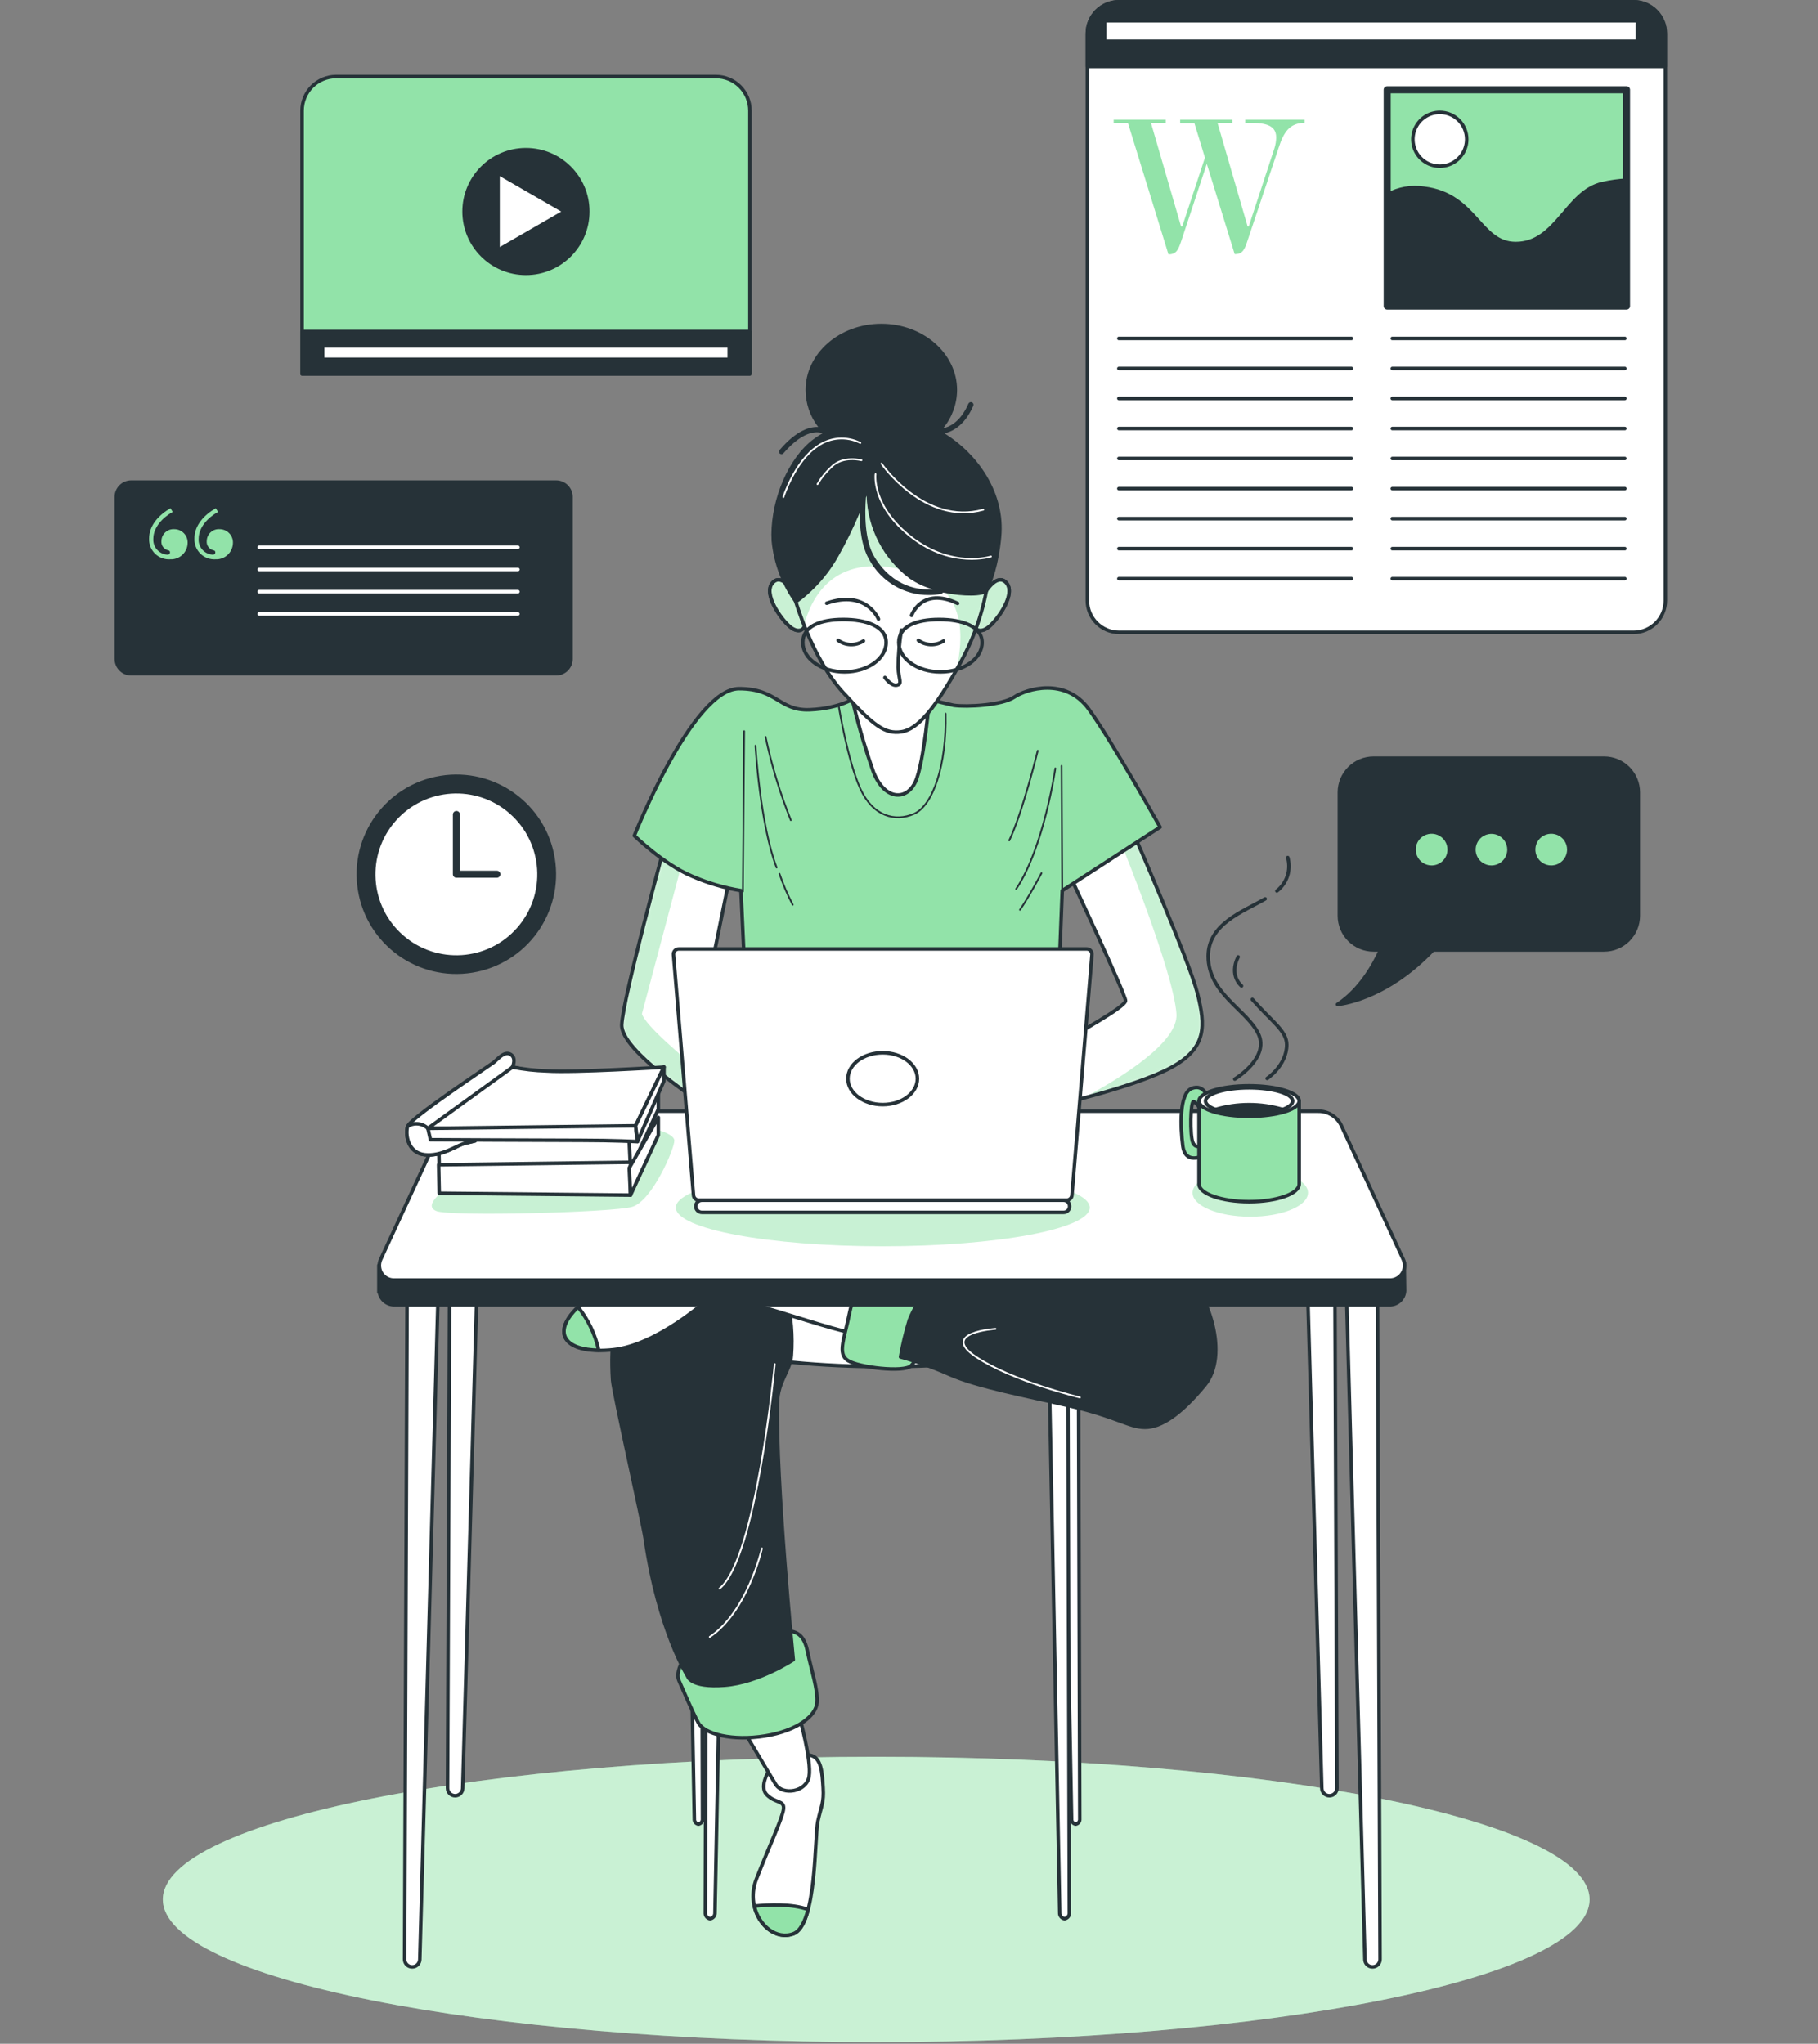 <svg width="515" height="579" viewBox="0 0 515 579" fill="none" xmlns="http://www.w3.org/2000/svg">
<rect x="0" y="0" width="515" height="579" fill="#808080" stroke="none"/>
<path d="M248.21 578.53C359.818 578.53 450.293 560.437 450.293 538.117C450.293 515.797 359.818 497.703 248.21 497.703C136.603 497.703 46.128 515.797 46.128 538.117C46.128 560.437 136.603 578.53 248.21 578.53Z" fill="#92E3A9"/>
<path opacity="0.5" d="M248.21 578.53C359.818 578.53 450.293 560.437 450.293 538.117C450.293 515.797 359.818 497.703 248.21 497.703C136.603 497.703 46.128 515.797 46.128 538.117C46.128 560.437 136.603 578.53 248.21 578.53Z" fill="white"/>
<path d="M462.743 0.5H317.036C312.059 0.5 308.024 4.535 308.024 9.512V170.135C308.024 175.113 312.059 179.148 317.036 179.148H462.743C467.72 179.148 471.755 175.113 471.755 170.135V9.512C471.755 4.535 467.72 0.5 462.743 0.5Z" fill="white" stroke="#263238" stroke-linecap="round" stroke-linejoin="round"/>
<path d="M317.036 0.5H462.728C465.106 0.5 467.387 1.445 469.069 3.127C470.751 4.808 471.696 7.089 471.696 9.468V18.824H308.024V9.512C308.018 8.327 308.247 7.153 308.698 6.057C309.148 4.96 309.812 3.965 310.65 3.127C311.488 2.288 312.484 1.625 313.58 1.174C314.676 0.723 315.851 0.494 317.036 0.5Z" fill="#263238" stroke="#263238" stroke-linecap="round" stroke-linejoin="round"/>
<path d="M316.946 95.885H382.828" stroke="#263238" stroke-linecap="round" stroke-linejoin="round"/>
<path d="M316.946 104.389H382.828" stroke="#263238" stroke-linecap="round" stroke-linejoin="round"/>
<path d="M316.946 112.893H382.828" stroke="#263238" stroke-linecap="round" stroke-linejoin="round"/>
<path d="M316.946 121.397H382.828" stroke="#263238" stroke-linecap="round" stroke-linejoin="round"/>
<path d="M316.946 129.901H382.828" stroke="#263238" stroke-linecap="round" stroke-linejoin="round"/>
<path d="M316.946 138.42H382.828" stroke="#263238" stroke-linecap="round" stroke-linejoin="round"/>
<path d="M316.946 146.925H382.828" stroke="#263238" stroke-linecap="round" stroke-linejoin="round"/>
<path d="M316.946 155.429H382.828" stroke="#263238" stroke-linecap="round" stroke-linejoin="round"/>
<path d="M316.946 163.933H382.828" stroke="#263238" stroke-linecap="round" stroke-linejoin="round"/>
<path d="M394.411 95.885H460.292" stroke="#263238" stroke-linecap="round" stroke-linejoin="round"/>
<path d="M394.411 104.389H460.292" stroke="#263238" stroke-linecap="round" stroke-linejoin="round"/>
<path d="M394.411 112.893H460.292" stroke="#263238" stroke-linecap="round" stroke-linejoin="round"/>
<path d="M394.411 121.397H460.292" stroke="#263238" stroke-linecap="round" stroke-linejoin="round"/>
<path d="M394.411 129.901H460.292" stroke="#263238" stroke-linecap="round" stroke-linejoin="round"/>
<path d="M394.411 138.42H460.292" stroke="#263238" stroke-linecap="round" stroke-linejoin="round"/>
<path d="M394.411 146.925H460.292" stroke="#263238" stroke-linecap="round" stroke-linejoin="round"/>
<path d="M394.411 155.429H460.292" stroke="#263238" stroke-linecap="round" stroke-linejoin="round"/>
<path d="M394.411 163.933H460.292" stroke="#263238" stroke-linecap="round" stroke-linejoin="round"/>
<path d="M361.007 42.035C361.332 41.025 361.503 39.972 361.515 38.911C361.515 35.04 357.584 34.816 353.728 34.816H352.757V33.904H369.586V34.816C365.207 34.816 363.607 37.611 362.247 41.751L353.28 68.519C352.607 70.507 352.039 71.987 349.932 71.987H349.752L341.861 46.414L334.523 68.579C333.835 70.567 333.267 72.046 331.16 72.046H330.995L319.517 34.816H315.482V33.904H330.248V34.816H326.048L334.568 64.14H334.911L341.338 44.666L338.349 34.891H334.313V33.904H349.095V34.816H344.895L353.414 64.14H353.743L361.007 42.035Z" fill="#92E3A9"/>
<path d="M460.755 25.43H392.961V86.708H460.755V25.43Z" fill="#92E3A9" stroke="#263238" stroke-width="2" stroke-linecap="round" stroke-linejoin="round"/>
<path d="M460.755 51.047C458.481 51.177 456.222 51.492 454 51.989C443.702 54.231 441.012 69.012 429.369 69.012C419.056 69.012 418.174 55.127 403.393 53.334C399.797 52.767 396.114 53.42 392.931 55.187V86.708H460.755V51.047Z" fill="#263238" stroke="#263238" stroke-linecap="round" stroke-linejoin="round"/>
<path d="M415.484 39.449C415.487 40.958 415.042 42.434 414.206 43.69C413.37 44.945 412.179 45.925 410.786 46.504C409.392 47.082 407.859 47.234 406.379 46.941C404.899 46.647 403.539 45.921 402.472 44.854C401.405 43.787 400.679 42.428 400.385 40.948C400.092 39.468 400.244 37.934 400.823 36.54C401.401 35.147 402.381 33.957 403.637 33.12C404.892 32.284 406.368 31.839 407.877 31.842C409.895 31.842 411.83 32.643 413.256 34.07C414.683 35.497 415.484 37.432 415.484 39.449Z" fill="white" stroke="#263238" stroke-linecap="round" stroke-linejoin="round"/>
<path d="M463.849 5.866H312.941V11.68H463.849V5.866Z" fill="white" stroke="#263238" stroke-linecap="round" stroke-linejoin="round"/>
<path d="M454.433 214.793H389.105C386.536 214.793 384.073 215.814 382.257 217.63C380.44 219.446 379.42 221.91 379.42 224.478V259.422C379.42 261.99 380.44 264.454 382.257 266.27C384.073 268.086 386.536 269.107 389.105 269.107H391.108C389.075 273.59 385.129 280.465 378.897 284.546C378.897 284.546 392.154 283.619 405.964 269.107H454.403C456.972 269.107 459.435 268.086 461.251 266.27C463.068 264.454 464.088 261.99 464.088 259.422V224.478C464.088 221.915 463.072 219.456 461.262 217.641C459.452 215.825 456.997 214.801 454.433 214.793Z" fill="#263238" stroke="#263238" stroke-linecap="round" stroke-linejoin="round"/>
<path d="M410.537 240.71C410.54 239.721 410.249 238.754 409.702 237.931C409.155 237.108 408.375 236.465 407.462 236.086C406.55 235.706 405.545 235.606 404.575 235.798C403.605 235.99 402.714 236.466 402.015 237.165C401.316 237.864 400.841 238.755 400.649 239.725C400.456 240.694 400.557 241.699 400.936 242.612C401.316 243.525 401.958 244.304 402.781 244.852C403.604 245.399 404.572 245.69 405.56 245.687C406.879 245.683 408.143 245.157 409.075 244.225C410.008 243.292 410.533 242.028 410.537 240.71Z" fill="#92E3A9" stroke="#263238" stroke-linecap="round" stroke-linejoin="round"/>
<path d="M427.471 240.71C427.471 239.725 427.179 238.763 426.632 237.945C426.085 237.126 425.308 236.488 424.398 236.112C423.489 235.735 422.488 235.636 421.523 235.828C420.557 236.02 419.671 236.494 418.975 237.19C418.279 237.886 417.805 238.773 417.613 239.739C417.42 240.704 417.519 241.705 417.896 242.614C418.272 243.524 418.91 244.301 419.729 244.848C420.547 245.395 421.51 245.687 422.494 245.687C423.813 245.683 425.076 245.157 426.009 244.225C426.941 243.292 427.467 242.028 427.471 240.71Z" fill="#92E3A9" stroke="#263238" stroke-linecap="round" stroke-linejoin="round"/>
<path d="M444.419 240.709C444.422 239.722 444.132 238.755 443.585 237.932C443.039 237.109 442.26 236.467 441.348 236.087C440.436 235.707 439.432 235.606 438.463 235.797C437.494 235.988 436.603 236.462 435.903 237.159C435.203 237.857 434.727 238.746 434.533 239.715C434.339 240.684 434.437 241.688 434.814 242.601C435.192 243.514 435.831 244.295 436.653 244.844C437.474 245.393 438.44 245.686 439.428 245.686C440.748 245.683 442.013 245.157 442.948 244.225C443.883 243.293 444.412 242.03 444.419 240.709Z" fill="#92E3A9" stroke="#263238" stroke-linecap="round" stroke-linejoin="round"/>
<path d="M95.18 21.693H202.79C205.351 21.693 207.807 22.711 209.617 24.521C211.428 26.332 212.445 28.788 212.445 31.348V105.943H85.57V31.348C85.57 28.796 86.581 26.346 88.382 24.537C90.183 22.728 92.627 21.705 95.18 21.693Z" fill="#92E3A9" stroke="#263238" stroke-linecap="round" stroke-linejoin="round"/>
<path d="M212.385 93.912H85.57V105.898H212.385V93.912Z" fill="#263238" stroke="#263238" stroke-linecap="round" stroke-linejoin="round"/>
<path d="M206.586 98.007H91.384V101.803H206.586V98.007Z" fill="white" stroke="#263238" stroke-linecap="round" stroke-linejoin="round"/>
<path d="M148.985 77.441C158.659 77.441 166.502 69.599 166.502 59.925C166.502 50.251 158.659 42.408 148.985 42.408C139.311 42.408 131.469 50.251 131.469 59.925C131.469 69.599 139.311 77.441 148.985 77.441Z" fill="#263238" stroke="#263238" stroke-linecap="round" stroke-linejoin="round"/>
<path d="M141.079 49.029L159.985 59.94L141.079 70.85V49.029Z" fill="white" stroke="#263238" stroke-linecap="round" stroke-linejoin="round"/>
<path d="M157.534 136.582H37.175C34.847 136.582 32.961 138.469 32.961 140.796V186.665C32.961 188.993 34.847 190.88 37.175 190.88H157.534C159.862 190.88 161.749 188.993 161.749 186.665V140.796C161.749 138.469 159.862 136.582 157.534 136.582Z" fill="#263238" stroke="#263238" stroke-linecap="round" stroke-linejoin="round"/>
<path d="M48.295 143.98L48.923 145.027C46.083 146.611 43.438 149.391 43.438 152.649C43.401 153.209 43.477 153.77 43.66 154.3C43.844 154.83 44.131 155.318 44.505 155.736C44.88 156.153 45.334 156.492 45.841 156.732C46.348 156.972 46.898 157.108 47.458 157.133C47.877 157.133 48.16 156.924 48.16 156.505C48.16 156.087 47.951 155.952 47.533 155.877C46.968 155.724 46.477 155.376 46.145 154.894C45.814 154.412 45.665 153.829 45.724 153.247C45.735 152.783 45.84 152.326 46.033 151.904C46.226 151.482 46.503 151.103 46.847 150.791C47.191 150.48 47.595 150.241 48.034 150.09C48.473 149.939 48.938 149.879 49.401 149.914C49.904 149.916 50.403 150.018 50.866 150.216C51.329 150.414 51.748 150.702 52.098 151.064C52.447 151.427 52.721 151.855 52.902 152.325C53.083 152.795 53.168 153.297 53.152 153.8C53.145 154.432 53.01 155.057 52.756 155.636C52.502 156.216 52.134 156.738 51.674 157.172C51.213 157.605 50.67 157.942 50.077 158.161C49.483 158.381 48.852 158.478 48.22 158.448C47.435 158.499 46.647 158.384 45.909 158.111C45.17 157.838 44.498 157.413 43.934 156.864C43.37 156.314 42.929 155.652 42.637 154.921C42.346 154.19 42.211 153.406 42.242 152.619C42.197 148.838 45.111 145.789 48.295 143.98ZM61.133 143.98L61.761 145.027C58.907 146.611 56.276 149.391 56.276 152.649C56.238 153.209 56.312 153.771 56.495 154.302C56.677 154.833 56.964 155.322 57.339 155.74C57.714 156.158 58.169 156.497 58.677 156.736C59.185 156.975 59.736 157.11 60.297 157.133C60.715 157.133 60.999 156.924 60.999 156.505C60.999 156.087 60.79 155.952 60.371 155.877C59.807 155.724 59.315 155.376 58.984 154.894C58.653 154.412 58.503 153.829 58.563 153.247C58.572 152.782 58.675 152.324 58.867 151.901C59.06 151.478 59.337 151.098 59.681 150.786C60.026 150.474 60.43 150.236 60.87 150.086C61.31 149.936 61.776 149.877 62.239 149.914C62.743 149.916 63.241 150.018 63.704 150.216C64.168 150.414 64.586 150.702 64.936 151.064C65.286 151.427 65.559 151.855 65.74 152.325C65.922 152.795 66.007 153.297 65.991 153.8C65.981 154.432 65.845 155.055 65.591 155.634C65.336 156.212 64.968 156.733 64.508 157.167C64.048 157.6 63.505 157.937 62.913 158.157C62.321 158.377 61.69 158.476 61.059 158.448C60.274 158.497 59.487 158.38 58.75 158.106C58.013 157.833 57.341 157.408 56.778 156.859C56.215 156.31 55.773 155.649 55.48 154.919C55.188 154.188 55.052 153.405 55.08 152.619C55.021 148.838 57.935 145.789 61.133 143.98Z" fill="#92E3A9"/>
<path d="M73.419 155.04H146.713" stroke="white" stroke-linecap="round" stroke-linejoin="round"/>
<path d="M73.419 161.332H146.713" stroke="white" stroke-linecap="round" stroke-linejoin="round"/>
<path d="M73.419 167.624H146.713" stroke="white" stroke-linecap="round" stroke-linejoin="round"/>
<path d="M73.419 173.932H146.713" stroke="white" stroke-linecap="round" stroke-linejoin="round"/>
<path d="M133.745 275.069C148.873 272.6 159.135 258.335 156.666 243.207C154.197 228.078 139.932 217.816 124.803 220.285C109.675 222.755 99.413 237.02 101.882 252.148C104.352 267.276 118.617 277.539 133.745 275.069Z" fill="#263238" stroke="#263238" stroke-linecap="round" stroke-linejoin="round"/>
<path d="M146.878 263.163C155.414 253.445 154.454 238.647 144.735 230.112C135.016 221.577 120.219 222.536 111.684 232.255C103.148 241.974 104.108 256.771 113.827 265.307C123.545 273.842 138.343 272.882 146.878 263.163Z" fill="white" stroke="#263238" stroke-linecap="round" stroke-linejoin="round"/>
<path d="M129.286 230.741V247.674H140.735" stroke="#263238" stroke-width="2" stroke-linecap="round" stroke-linejoin="round"/>
<path d="M302.927 247.734C302.927 247.734 318.844 281.706 318.844 283.499C318.844 285.293 304.721 292.975 302.03 294.589C299.944 295.778 297.793 296.851 295.589 297.803L297.203 313.541C297.203 313.541 321.52 307.996 331.713 302.451C341.906 296.906 341.547 290.644 339.186 281.347C336.824 272.051 321.116 236.121 321.116 236.121L302.927 247.734Z" fill="white"/>
<mask id="mask0_22_331" style="mask-type:luminance" maskUnits="userSpaceOnUse" x="295" y="236" width="46" height="78">
<path d="M302.927 247.734C302.927 247.734 318.844 281.706 318.844 283.499C318.844 285.293 304.721 292.975 302.03 294.589C299.944 295.778 297.793 296.851 295.589 297.803L297.203 313.541C297.203 313.541 321.52 307.996 331.713 302.451C341.906 296.906 341.547 290.644 339.186 281.347C336.824 272.051 321.116 236.121 321.116 236.121L302.927 247.734Z" fill="white"/>
</mask>
<g mask="url(#mask0_22_331)">
<g style="mix-blend-mode:multiply" opacity="0.5">
<path d="M331.668 302.451C341.861 296.906 341.502 290.644 339.141 281.347C336.779 272.051 321.071 236.121 321.071 236.121L318.531 237.735L317.724 239.23C317.724 239.23 332.385 275.219 333.267 287.206C333.865 295.262 317.649 305.305 306.933 311.045C314.884 308.937 325.705 305.694 331.668 302.451Z" fill="#92E3A9"/>
</g>
</g>
<path d="M302.927 247.734C302.927 247.734 318.844 281.706 318.844 283.499C318.844 285.293 304.721 292.975 302.03 294.589C299.944 295.778 297.793 296.851 295.589 297.803L297.203 313.541C297.203 313.541 321.52 307.996 331.713 302.451C341.906 296.906 341.547 290.644 339.186 281.347C336.824 272.051 321.116 236.121 321.116 236.121L302.927 247.734Z" stroke="#263238" stroke-linecap="round" stroke-linejoin="round"/>
<path d="M188.083 240.231C188.083 240.231 176.47 282.782 176.127 290.3C175.783 297.818 199.188 312.644 200.04 313.541C200.892 314.437 198.71 287.684 198.71 287.684L206.646 248.825L188.083 240.231Z" fill="white"/>
<mask id="mask1_22_331" style="mask-type:luminance" maskUnits="userSpaceOnUse" x="176" y="240" width="31" height="74">
<path d="M188.083 240.231C188.083 240.231 176.47 282.782 176.127 290.3C175.783 297.818 199.188 312.644 200.04 313.541C200.892 314.437 198.71 287.684 198.71 287.684L206.646 248.825L188.083 240.231Z" fill="white"/>
</mask>
<g mask="url(#mask1_22_331)">
<g style="mix-blend-mode:multiply" opacity="0.5">
<path d="M193.404 243.714L193.15 242.563L188.083 240.231C188.083 240.231 176.47 282.782 176.127 290.3C175.783 297.818 199.188 312.644 200.04 313.541C200.384 313.899 200.249 309.894 199.965 304.947C193.001 299.043 183.002 290.733 181.836 287.236" fill="#92E3A9"/>
</g>
</g>
<path d="M188.083 240.231C188.083 240.231 176.47 282.782 176.127 290.3C175.783 297.818 199.188 312.644 200.04 313.541C200.892 314.437 198.71 287.684 198.71 287.684L206.646 248.825L188.083 240.231Z" stroke="#263238" stroke-linecap="round" stroke-linejoin="round"/>
<path d="M242.621 197.486C242.621 197.486 238.137 200.714 229.394 201.073C220.65 201.432 220.232 195.095 209.366 195.095C196.199 195.095 179.684 236.749 179.684 236.749C179.684 236.749 187.904 244.804 195.96 248.197C200.416 250.149 205.101 251.53 209.904 252.307L211.16 279.673H299.848L300.909 252.307L328.634 234.327C328.634 234.327 315.033 210.011 308.427 200.894C301.821 191.777 290.716 195.169 287.324 197.486C283.931 199.803 273.872 200.356 270.166 199.817C265.33 198.747 260.552 197.435 255.848 195.887C255.848 195.887 250.138 191.134 242.621 197.486Z" fill="#92E3A9" stroke="#263238" stroke-linecap="round" stroke-linejoin="round"/>
<path d="M210.801 207.141L210.442 252.562" stroke="#263238" stroke-width="0.5" stroke-linecap="round" stroke-linejoin="round"/>
<path d="M214.014 211.266C214.014 211.266 215.27 233.431 219.993 245.776" stroke="#263238" stroke-width="0.5" stroke-linecap="round" stroke-linejoin="round"/>
<path d="M220.815 247.555C221.835 250.568 223.089 253.496 224.566 256.313" stroke="#263238" stroke-width="0.5" stroke-linecap="round" stroke-linejoin="round"/>
<path d="M216.869 208.755C218.566 216.815 220.961 224.711 224.028 232.355" stroke="#263238" stroke-width="0.5" stroke-linecap="round" stroke-linejoin="round"/>
<path d="M293.96 212.686C293.96 212.686 289.67 230.218 285.904 238.094" stroke="#263238" stroke-width="0.5" stroke-linecap="round" stroke-linejoin="round"/>
<path d="M300.91 252.382L300.73 216.976" stroke="#263238" stroke-width="0.5" stroke-linecap="round" stroke-linejoin="round"/>
<path d="M298.952 217.693C298.952 217.693 295.723 240.112 287.862 251.845" stroke="#263238" stroke-width="0.5" stroke-linecap="round" stroke-linejoin="round"/>
<path d="M295.021 247.375C295.021 247.375 291.434 254.176 288.938 257.748" stroke="#263238" stroke-width="0.5" stroke-linecap="round" stroke-linejoin="round"/>
<path d="M237.614 200.176C237.614 200.176 240.125 215.556 243.697 223.417C247.269 231.279 253.531 232.893 258.897 230.576C264.262 228.259 268.193 216.796 267.864 202.179" stroke="#263238" stroke-width="0.5" stroke-linecap="round" stroke-linejoin="round"/>
<path d="M224.925 167.983C224.925 167.983 221.517 162.094 218.842 165.128C216.167 168.162 220.994 175.142 223.669 177.458C226.345 179.775 228.318 178.355 228.153 175.859C227.989 173.363 224.925 167.983 224.925 167.983Z" fill="#92E3A9" stroke="#263238" stroke-linecap="round" stroke-linejoin="round"/>
<path opacity="0.5" d="M224.925 167.983C224.925 167.983 221.517 162.094 218.842 165.128C216.167 168.162 220.994 175.142 223.669 177.458C226.345 179.775 228.318 178.355 228.153 175.859C227.989 173.363 224.925 167.983 224.925 167.983Z" fill="white"/>
<path d="M224.925 167.983C224.925 167.983 221.517 162.094 218.842 165.128C216.167 168.162 220.994 175.142 223.669 177.458C226.345 179.775 228.318 178.355 228.153 175.859C227.989 173.363 224.925 167.983 224.925 167.983Z" stroke="#263238" stroke-linecap="round" stroke-linejoin="round"/>
<path d="M279.014 167.983C279.014 167.983 282.407 162.094 285.097 165.128C287.787 168.162 282.945 175.142 280.269 177.458C277.594 179.775 275.606 178.355 275.786 175.859C275.965 173.363 279.014 167.983 279.014 167.983Z" fill="#92E3A9" stroke="#263238" stroke-linecap="round" stroke-linejoin="round"/>
<path opacity="0.5" d="M279.014 167.983C279.014 167.983 282.407 162.094 285.097 165.128C287.787 168.162 282.945 175.142 280.269 177.458C277.594 179.775 275.606 178.355 275.786 175.859C275.965 173.363 279.014 167.983 279.014 167.983Z" fill="white"/>
<path d="M279.014 167.983C279.014 167.983 282.407 162.094 285.097 165.128C287.787 168.162 282.945 175.142 280.269 177.458C277.594 179.775 275.606 178.355 275.786 175.859C275.965 173.363 279.014 167.983 279.014 167.983Z" stroke="#263238" stroke-linecap="round" stroke-linejoin="round"/>
<path d="M241.007 196.246C242.695 203.877 244.846 211.399 247.448 218.769C250.677 226.81 256.745 226.81 259.255 221.624C261.766 216.437 263.366 197.112 263.366 197.112C263.366 197.112 246.551 199.459 241.007 196.246Z" fill="white" stroke="#263238" stroke-linecap="round" stroke-linejoin="round"/>
<path d="M225.283 169.956C225.283 169.956 229.932 186.397 238.735 196.067C247.538 205.737 250.691 208.023 255.369 207.321C260.047 206.618 265.024 200.535 271.989 187.891C278.954 175.247 279.462 165.547 280.045 164.65C280.628 163.754 278.55 145.878 268.597 138.181C258.643 130.484 247.493 127.106 237.838 135.506C228.183 143.906 222.055 157.611 225.283 169.956Z" fill="white"/>
<mask id="mask2_22_331" style="mask-type:luminance" maskUnits="userSpaceOnUse" x="224" y="130" width="57" height="78">
<path d="M225.283 169.956C225.283 169.956 229.932 186.397 238.735 196.067C247.538 205.737 250.691 208.023 255.369 207.321C260.047 206.618 265.024 200.535 271.989 187.891C278.954 175.247 279.462 165.547 280.045 164.65C280.628 163.754 278.55 145.878 268.597 138.181C258.643 130.484 247.493 127.106 237.838 135.506C228.183 143.906 222.055 157.611 225.283 169.956Z" fill="white"/>
</mask>
<g mask="url(#mask2_22_331)">
<g style="mix-blend-mode:multiply" opacity="0.5">
<path d="M268.552 138.121C258.538 130.439 247.448 127.046 237.793 135.446C228.138 143.845 222.055 157.61 225.284 169.956C225.284 169.956 226.165 173.124 227.914 177.429C227.909 176.877 227.984 176.329 228.138 175.799C230.275 169.029 236.583 155.921 257.806 161.93C274.665 166.682 272.602 181.509 271.033 189.415L271.944 187.771C278.924 175.082 279.417 165.427 280 164.53C280.583 163.634 278.565 145.818 268.552 138.121Z" fill="#92E3A9"/>
</g>
</g>
<path d="M225.283 169.956C225.283 169.956 229.932 186.397 238.735 196.067C247.538 205.737 250.691 208.023 255.369 207.321C260.047 206.618 265.024 200.535 271.989 187.891C278.954 175.247 279.462 165.547 280.045 164.65C280.628 163.754 278.55 145.878 268.597 138.181C258.643 130.484 247.493 127.106 237.838 135.506C228.183 143.906 222.055 157.611 225.283 169.956Z" stroke="#263238" stroke-linecap="round" stroke-linejoin="round"/>
<path d="M255.325 178.535C254.77 182.026 254.471 185.552 254.428 189.086C254.607 192.658 255.683 193.735 254.069 194.093C252.455 194.452 250.677 191.941 250.677 191.941" stroke="#263238" stroke-linecap="round" stroke-linejoin="round"/>
<path d="M237.435 181.404C238.471 182.153 239.709 182.57 240.986 182.602C242.264 182.634 243.521 182.279 244.594 181.584" stroke="#263238" stroke-linecap="round" stroke-linejoin="round"/>
<path d="M260.152 181.404C261.186 182.151 262.422 182.568 263.697 182.6C264.972 182.632 266.226 182.278 267.296 181.584" stroke="#263238" stroke-linecap="round" stroke-linejoin="round"/>
<path d="M248.853 175.381C248.853 175.381 245.446 166.966 234.191 170.897" stroke="#263238" stroke-linecap="round" stroke-linejoin="round"/>
<path d="M258.224 174.35C258.224 174.35 261.079 166.115 271.272 170.942" stroke="#263238" stroke-linecap="round" stroke-linejoin="round"/>
<path d="M251.02 182.017C251.02 186.62 245.744 190.342 239.228 190.342C232.712 190.342 227.421 186.62 227.421 182.017C227.421 177.414 232.353 175.501 238.869 175.501C245.386 175.501 251.02 177.429 251.02 182.017Z" stroke="#263238" stroke-linecap="round" stroke-linejoin="round"/>
<path d="M278.207 182.017C278.207 186.62 272.916 190.342 266.4 190.342C259.883 190.342 254.607 186.62 254.607 182.017C254.607 177.414 259.524 175.501 266.041 175.501C272.557 175.501 278.207 177.429 278.207 182.017Z" stroke="#263238" stroke-linecap="round" stroke-linejoin="round"/>
<path d="M127.508 325.392L126.776 506.581C126.776 507.152 127.002 507.699 127.406 508.103C127.809 508.506 128.357 508.733 128.928 508.733C129.484 508.733 130.019 508.516 130.418 508.128C130.817 507.74 131.049 507.212 131.065 506.655L136.236 325.646L127.508 325.392Z" fill="white" stroke="#263238" stroke-linecap="round" stroke-linejoin="round"/>
<path d="M115.312 367.749L114.61 555.065C114.608 555.348 114.662 555.629 114.769 555.891C114.877 556.153 115.035 556.391 115.235 556.591C115.436 556.792 115.674 556.95 115.936 557.058C116.198 557.165 116.479 557.219 116.762 557.217C117.317 557.218 117.852 557.003 118.253 556.619C118.654 556.235 118.891 555.71 118.914 555.155L124.07 367.988L115.312 367.749Z" fill="white" stroke="#263238" stroke-linecap="round" stroke-linejoin="round"/>
<path d="M378 325.392L378.733 506.581C378.734 506.863 378.681 507.142 378.574 507.403C378.468 507.664 378.311 507.902 378.112 508.102C377.913 508.302 377.677 508.46 377.417 508.569C377.156 508.677 376.877 508.733 376.595 508.733C376.037 508.733 375.501 508.517 375.099 508.129C374.698 507.742 374.462 507.213 374.443 506.655L369.287 325.646L378 325.392Z" fill="white" stroke="#263238" stroke-linecap="round" stroke-linejoin="round"/>
<path d="M390.211 367.749L390.943 555.065C390.945 555.348 390.891 555.629 390.783 555.891C390.676 556.153 390.518 556.391 390.317 556.591C390.117 556.792 389.879 556.95 389.617 557.058C389.355 557.165 389.074 557.219 388.791 557.217C388.237 557.218 387.704 557.003 387.306 556.618C386.907 556.233 386.673 555.709 386.654 555.155L381.483 367.988L390.211 367.749Z" fill="white" stroke="#263238" stroke-linecap="round" stroke-linejoin="round"/>
<path d="M200.234 375.536L199.801 541.794C199.754 542.208 199.869 542.625 200.122 542.957C200.376 543.289 200.748 543.509 201.161 543.572C201.564 543.516 201.93 543.309 202.186 542.992C202.441 542.676 202.566 542.274 202.536 541.868L205.779 375.73L200.234 375.536Z" fill="white" stroke="#263238" stroke-linecap="round" stroke-linejoin="round"/>
<path d="M305.468 370.185L305.871 515.279C305.906 515.63 305.804 515.981 305.587 516.26C305.37 516.538 305.055 516.722 304.706 516.774C304.358 516.722 304.044 516.537 303.829 516.259C303.615 515.98 303.516 515.629 303.555 515.279L300.79 370.305L305.468 370.185Z" fill="white" stroke="#263238" stroke-linecap="round" stroke-linejoin="round"/>
<path d="M198.605 370.185L199.009 515.279C199.043 515.63 198.942 515.981 198.725 516.26C198.508 516.538 198.192 516.722 197.843 516.774C197.495 516.722 197.181 516.537 196.966 516.259C196.752 515.98 196.654 515.629 196.692 515.279L193.927 370.305L198.605 370.185Z" fill="white" stroke="#263238" stroke-linecap="round" stroke-linejoin="round"/>
<path d="M302.464 375.536L302.927 541.794C302.974 542.208 302.859 542.625 302.606 542.957C302.352 543.289 301.98 543.509 301.567 543.572C301.166 543.513 300.801 543.305 300.547 542.989C300.292 542.673 300.165 542.273 300.192 541.868L296.949 375.73L302.464 375.536Z" fill="white" stroke="#263238" stroke-linecap="round" stroke-linejoin="round"/>
<path d="M250.617 387.179C287.349 387.179 317.126 380.374 317.126 371.979C317.126 363.584 287.349 356.779 250.617 356.779C213.885 356.779 184.108 363.584 184.108 371.979C184.108 380.374 213.885 387.179 250.617 387.179Z" fill="white" stroke="#263238" stroke-linecap="round" stroke-linejoin="round"/>
<path d="M218.229 501.006C218.229 501.006 214.747 505.998 217.243 508.479C219.739 510.96 222.22 509.974 221.966 512.47C221.711 514.966 217.736 523.425 214.254 532.392C210.771 541.36 217.99 550.328 224.716 547.846C231.441 545.365 230.694 520.436 231.68 515.952C232.667 511.468 233.429 510.721 233.175 506.491C232.921 502.262 232.682 497.778 229.438 497.27C226.195 496.762 219.724 499.272 218.229 501.006Z" fill="white" stroke="#263238" stroke-linecap="round" stroke-linejoin="round"/>
<path d="M228.915 540.971C224.432 539.268 217.557 539.611 213.686 540C214.986 545.634 219.963 549.595 224.716 547.846C226.703 547.114 228.004 544.454 228.915 540.971Z" fill="#92E3A9" stroke="#263238" stroke-linecap="round" stroke-linejoin="round"/>
<path d="M210.517 490.051C210.517 490.051 217.736 502.261 219.724 505.49C221.712 508.718 228.452 507.732 229.199 503.248C229.947 498.764 226.449 486.314 226.449 486.314L211.504 490.051H210.517Z" fill="white" stroke="#263238" stroke-linecap="round" stroke-linejoin="round"/>
<path d="M193.329 470.621C193.329 470.621 191.327 473.864 192.328 476.106C193.329 478.348 196.064 484.82 197.813 488.063C199.562 491.306 207.528 493.294 216.734 491.799C225.941 490.305 231.187 486.06 231.441 482.324C231.695 478.587 229.947 473.61 228.691 467.632C227.436 461.654 224.207 461.908 219.724 461.908C215.24 461.908 197.066 467.139 193.329 470.621Z" fill="#92E3A9" stroke="#263238" stroke-linecap="round" stroke-linejoin="round"/>
<path d="M220.232 397.387C220.366 391.259 223.909 388.24 224.178 384.04C224.599 378.488 224.14 372.904 222.817 367.495L216.002 358.184C196.393 358.438 182.344 358.766 182.12 358.841C181.373 359.08 180.865 363.325 180.371 366.807C180.371 366.807 172.046 367.869 173.541 391.035C173.75 394.263 182.15 431.613 182.763 435.872C186.499 461.893 194.824 474.926 194.824 474.926C194.824 474.926 195.571 478.169 205.286 477.421C215.001 476.674 224.716 470.203 224.716 470.203C224.716 470.203 219.724 419.551 220.232 397.387Z" fill="#263238" stroke="#263238" stroke-linecap="round" stroke-linejoin="round"/>
<path d="M179.026 363.011C179.026 363.011 168.728 364.506 162.421 371.71C156.114 378.914 161.465 383.667 173.72 382.381C185.976 381.096 200.115 368.556 200.713 367.884C201.31 367.211 187.934 358.692 179.026 363.011Z" fill="white" stroke="#263238" stroke-linecap="round" stroke-linejoin="round"/>
<path d="M197.305 367.495C203.866 367.832 210.376 368.834 216.735 370.484C225.209 372.98 240.155 377.957 243.637 377.957C247.119 377.957 246.133 364.999 246.133 362.518C246.133 360.037 201.295 358.527 195.81 358.527C190.325 358.527 197.305 367.495 197.305 367.495Z" fill="white" stroke="#263238" stroke-linecap="round" stroke-linejoin="round"/>
<path d="M246.133 362.518C246.133 362.518 242.142 364.506 240.648 371.979C239.153 379.452 237.165 383.442 240.155 385.43C243.144 387.418 256.102 388.912 258.09 386.924C260.077 384.937 265.563 374.968 266.564 368.496C267.565 362.025 246.133 362.518 246.133 362.518Z" fill="#92E3A9" stroke="#263238" stroke-linecap="round" stroke-linejoin="round"/>
<path d="M263.067 364.999C260.75 367.658 258.9 370.69 257.596 373.967C256.54 377.397 255.706 380.891 255.1 384.429C259.869 385.736 264.53 387.405 269.045 389.421C277.026 392.903 290.477 395.399 303.42 398.388C316.363 401.377 319.861 404.367 324.345 404.367C328.828 404.367 334.313 400.869 341.293 392.41C348.273 383.951 342.28 366.001 335.315 360.515C328.35 355.03 290.971 350.562 285.994 352.056C281.017 353.551 263.067 364.999 263.067 364.999Z" fill="#263238" stroke="#263238" stroke-linecap="round" stroke-linejoin="round"/>
<path d="M169.595 382.516C168.611 378.044 166.617 373.857 163.766 370.275C163.303 370.708 162.855 371.157 162.421 371.65C156.876 377.957 160.344 382.441 169.595 382.516Z" fill="#92E3A9" stroke="#263238" stroke-linecap="round" stroke-linejoin="round"/>
<path d="M219.47 386.461C219.47 386.461 214.328 441.477 203.836 450.041" stroke="white" stroke-width="0.5" stroke-linecap="round" stroke-linejoin="round"/>
<path d="M215.838 438.682C215.838 438.682 211.758 456.617 201.056 463.746" stroke="white" stroke-width="0.5" stroke-linecap="round" stroke-linejoin="round"/>
<path d="M282.003 376.462C282.003 376.462 266.056 377.464 276.518 384.428C286.98 391.393 305.916 395.892 305.916 395.892" stroke="white" stroke-width="0.5" stroke-linecap="round" stroke-linejoin="round"/>
<path d="M397.773 357.616L392.393 352.773L379.958 325.871C379.368 324.647 378.442 323.616 377.288 322.899C376.134 322.182 374.8 321.808 373.442 321.82H131.917C130.556 321.805 129.218 322.177 128.062 322.895C126.905 323.612 125.977 324.644 125.386 325.871L109.887 359.379L107.331 358.438V366.105L107.451 366.015C107.603 367.038 108.122 367.971 108.911 368.639C109.701 369.307 110.706 369.666 111.74 369.647H393.604C394.693 369.672 395.749 369.273 396.549 368.534C397.349 367.795 397.831 366.774 397.893 365.686L397.773 357.616Z" fill="#263238" stroke="#263238" stroke-linecap="round" stroke-linejoin="round"/>
<path d="M393.604 362.637H111.74C111.042 362.665 110.348 362.515 109.724 362.202C109.1 361.888 108.566 361.421 108.171 360.844C107.777 360.268 107.535 359.6 107.47 358.905C107.404 358.21 107.515 357.509 107.794 356.868L125.386 318.861C125.974 317.633 126.901 316.598 128.059 315.88C129.216 315.163 130.555 314.791 131.917 314.811H373.442C374.801 314.794 376.137 315.167 377.291 315.885C378.446 316.602 379.371 317.635 379.958 318.861L397.549 356.868C397.828 357.509 397.94 358.21 397.874 358.905C397.808 359.6 397.567 360.268 397.172 360.844C396.778 361.421 396.244 361.888 395.619 362.202C394.995 362.515 394.302 362.665 393.604 362.637Z" fill="white" stroke="#263238" stroke-linecap="round" stroke-linejoin="round"/>
<g style="mix-blend-mode:multiply" opacity="0.5">
<path d="M126.013 337.11C126.013 337.11 119.631 341.489 123.622 343.088C127.612 344.687 173.481 343.492 179.071 341.893C184.661 340.293 191.028 325.542 191.028 323.151C191.028 320.759 182.987 319.04 180.028 318.906C177.068 318.771 137.97 321.148 137.97 321.148L126.013 337.11Z" fill="#92E3A9"/>
</g>
<g style="mix-blend-mode:multiply" opacity="0.5">
<path d="M354.176 344.687C363.207 344.687 370.527 341.649 370.527 337.902C370.527 334.154 363.207 331.116 354.176 331.116C345.146 331.116 337.826 334.154 337.826 337.902C337.826 341.649 345.146 344.687 354.176 344.687Z" fill="#92E3A9"/>
</g>
<g style="mix-blend-mode:multiply" opacity="0.5">
<path d="M250.079 353.072C282.461 353.072 308.711 348.161 308.711 342.102C308.711 336.043 282.461 331.132 250.079 331.132C217.697 331.132 191.446 336.043 191.446 342.102C191.446 348.161 217.697 353.072 250.079 353.072Z" fill="#92E3A9"/>
</g>
<path d="M342.22 311.209C342.22 311.209 341.144 306.92 337.572 308.354C334 309.789 334.358 319.265 335.061 324.63C335.763 329.996 340.606 327.485 340.606 327.485V324.272C340.606 324.272 338.827 325.692 337.93 323.734C337.034 321.776 337.213 311.927 338.11 312.106C339.006 312.285 340.785 315.319 340.785 315.319C340.785 315.319 341.323 314.975 342.22 311.209Z" fill="#92E3A9" stroke="#263238" stroke-linecap="round" stroke-linejoin="round"/>
<path d="M339.649 311.926V335.421C339.649 338.186 346.001 340.428 353.848 340.428C361.694 340.428 368.031 338.186 368.031 335.421V311.926H339.649Z" fill="#92E3A9" stroke="#263238" stroke-linecap="round" stroke-linejoin="round"/>
<path d="M368.031 311.926C368.031 314.317 361.679 316.245 353.848 316.245C346.016 316.245 339.649 314.317 339.649 311.926C339.649 309.534 346.001 307.606 353.848 307.606C361.694 307.606 368.031 309.549 368.031 311.926Z" fill="white" stroke="#263238" stroke-linecap="round" stroke-linejoin="round"/>
<path d="M366.178 311.926C366.178 314.004 360.648 315.678 353.848 315.678C347.047 315.678 341.502 314.004 341.502 311.926C341.502 309.849 347.032 308.175 353.848 308.175C360.663 308.175 366.178 309.849 366.178 311.926Z" fill="white" stroke="#263238" stroke-linecap="round" stroke-linejoin="round"/>
<path d="M344.327 314.318C350.54 316.131 357.141 316.131 363.353 314.318C357.141 312.505 350.54 312.505 344.327 314.318Z" fill="#263238" stroke="#263238" stroke-linecap="round" stroke-linejoin="round"/>
<path d="M124.25 322.657L124.429 330.698L178.608 331.236V321.94L124.25 322.657Z" fill="white" stroke="#263238" stroke-linecap="round" stroke-linejoin="round"/>
<path d="M178.608 331.237L186.484 314.258V309.251L178.249 323.554L178.608 331.237Z" fill="white" stroke="#263238" stroke-linecap="round" stroke-linejoin="round"/>
<path d="M124.25 329.981L124.429 338.037L178.608 338.575V329.279L124.25 329.981Z" fill="white" stroke="#263238" stroke-linecap="round" stroke-linejoin="round"/>
<path d="M178.608 338.575L186.484 321.581V316.574L178.249 330.878L178.608 338.575Z" fill="white" stroke="#263238" stroke-linecap="round" stroke-linejoin="round"/>
<path d="M145.174 302.271C145.174 302.271 146.429 299.775 144.636 298.699C142.842 297.623 140.884 300.194 139.808 301.016C138.732 301.838 116.209 316.754 115.491 319.085C114.774 321.417 115.491 326.558 120.319 327.126C125.146 327.694 129.436 324.451 131.588 323.913C133.74 323.375 134.577 323.195 134.577 323.195L149.418 303.168L145.174 302.271Z" fill="white" stroke="#263238" stroke-linecap="round" stroke-linejoin="round"/>
<path d="M120.319 327.141C125.146 327.679 129.436 324.466 131.588 323.928C133.74 323.39 134.577 323.21 134.577 323.21L135.115 322.478L121.171 319.638C120.413 318.924 119.438 318.483 118.401 318.386C117.364 318.289 116.324 318.54 115.447 319.1C114.774 321.402 115.491 326.588 120.319 327.141Z" fill="white" stroke="#263238" stroke-linecap="round" stroke-linejoin="round"/>
<path d="M121.216 319.668H163.064C176.127 319.668 180.057 318.951 180.057 318.951L188.098 302.316C188.098 302.316 162.69 303.93 154.844 303.392C151.601 303.299 148.372 302.939 145.189 302.316L121.216 319.668Z" fill="white" stroke="#263238" stroke-linecap="round" stroke-linejoin="round"/>
<path d="M121.216 319.668L121.933 322.881C121.933 322.881 155.905 323.061 164.843 323.061C173.78 323.061 180.581 323.42 180.581 323.42L180.043 318.936L121.216 319.668Z" fill="white" stroke="#263238" stroke-linecap="round" stroke-linejoin="round"/>
<path d="M180.581 323.375L188.083 306.202V302.271L180.043 318.906L180.581 323.375Z" fill="white" stroke="#263238" stroke-linecap="round" stroke-linejoin="round"/>
<path d="M301.283 343.462H198.829C198.602 343.464 198.377 343.421 198.167 343.335C197.957 343.25 197.766 343.123 197.604 342.964C197.443 342.804 197.315 342.614 197.228 342.404C197.141 342.195 197.096 341.97 197.096 341.743C197.096 341.516 197.141 341.291 197.228 341.082C197.315 340.872 197.443 340.682 197.604 340.522C197.766 340.363 197.957 340.236 198.167 340.151C198.377 340.065 198.602 340.022 198.829 340.024H301.283C301.509 340.022 301.734 340.065 301.943 340.151C302.153 340.237 302.343 340.363 302.503 340.523C302.663 340.683 302.789 340.873 302.875 341.083C302.961 341.292 303.004 341.517 303.002 341.743C303.004 341.969 302.961 342.194 302.875 342.403C302.789 342.613 302.663 342.803 302.503 342.963C302.343 343.123 302.153 343.249 301.943 343.335C301.734 343.421 301.509 343.464 301.283 343.462Z" fill="white" stroke="#263238" stroke-linecap="round" stroke-linejoin="round"/>
<path d="M302.15 339.994H197.948C197.566 339.995 197.199 339.85 196.921 339.589C196.643 339.328 196.476 338.97 196.453 338.589L190.789 270.511C190.763 270.3 190.783 270.087 190.846 269.884C190.91 269.681 191.016 269.495 191.157 269.336C191.299 269.178 191.472 269.051 191.666 268.965C191.861 268.879 192.071 268.836 192.283 268.837H307.829C308.042 268.836 308.252 268.879 308.446 268.965C308.64 269.051 308.814 269.178 308.955 269.336C309.096 269.495 309.203 269.681 309.266 269.884C309.33 270.087 309.349 270.3 309.324 270.511L303.659 338.589C303.636 338.973 303.467 339.332 303.186 339.594C302.905 339.855 302.534 339.999 302.15 339.994Z" fill="white" stroke="#263238" stroke-linecap="round" stroke-linejoin="round"/>
<path d="M259.883 305.59C259.883 309.655 255.474 312.943 250.049 312.943C244.623 312.943 240.199 309.655 240.199 305.59C240.199 301.524 244.608 298.251 250.049 298.251C255.489 298.251 259.883 301.539 259.883 305.59Z" fill="white" stroke="#263238" stroke-linecap="round" stroke-linejoin="round"/>
<path d="M361.709 252.412C363.307 251.165 364.431 249.409 364.893 247.435C365.229 245.955 365.193 244.414 364.788 242.951" stroke="#263238" stroke-linecap="round" stroke-linejoin="round"/>
<path d="M349.782 305.709C349.782 305.709 359.721 299.73 356.478 292.9C353.235 286.07 342.265 281.541 342.265 270.9C342.265 261.723 352.024 258.33 358.391 254.654" stroke="#263238" stroke-linecap="round" stroke-linejoin="round"/>
<path d="M358.959 305.515C358.959 305.515 364.504 301.823 364.504 295.964C364.504 292.034 360.304 289.463 354.759 283.141" stroke="#263238" stroke-linecap="round" stroke-linejoin="round"/>
<path d="M351.695 279.314C351.695 279.314 348.064 276.46 350.739 271.094" stroke="#263238" stroke-linecap="round" stroke-linejoin="round"/>
<path d="M267.55 122.757C269.329 122.383 273.14 120.918 275.711 114.955C275.75 114.865 275.772 114.767 275.774 114.669C275.775 114.57 275.758 114.472 275.722 114.381C275.686 114.289 275.632 114.205 275.563 114.135C275.495 114.064 275.413 114.007 275.322 113.968C275.14 113.892 274.934 113.891 274.75 113.963C274.566 114.036 274.418 114.177 274.336 114.357C271.974 119.827 268.597 121.038 267.192 121.307C269.706 118.264 271.094 114.448 271.122 110.501C271.122 100.129 261.512 91.729 249.66 91.729C237.808 91.729 228.198 100.129 228.198 110.501C228.206 114.289 229.467 117.967 231.785 120.963C229.528 120.844 225.717 121.8 220.889 127.435C220.752 127.577 220.675 127.767 220.675 127.965C220.675 128.163 220.752 128.354 220.889 128.496C221.028 128.611 221.202 128.674 221.383 128.675C221.491 128.675 221.599 128.651 221.697 128.605C221.795 128.558 221.882 128.49 221.951 128.406C228.123 121.217 232.203 122.428 233.026 122.757C231.63 123.524 230.322 124.441 229.125 125.492C222.235 131.694 218.035 143.427 218.573 153.201C219.178 159.684 221.528 165.882 225.373 171.136C230.378 167.555 234.527 162.91 237.524 157.536C239.758 153.588 241.754 149.51 243.503 145.325C243.503 149.704 244.07 154.995 246.372 158.776C248.033 161.763 250.465 164.249 253.415 165.973C256.365 167.698 259.724 168.599 263.141 168.581C264.321 168.597 265.499 168.482 266.654 168.237C266.755 168.211 266.85 168.165 266.932 168.101C267.015 168.036 267.083 167.955 267.132 167.863C272.901 169.089 278.64 168.984 279.522 167.758C280.942 165.801 282.96 159.688 283.632 152.215C284.858 139.541 276.877 128.541 267.55 122.757ZM247.762 157.864C244.863 153.127 244.952 145.4 245.296 140.961L245.49 140.452C245.628 145.018 246.792 149.494 248.895 153.548C250.999 157.602 253.988 161.131 257.641 163.873C259.659 165.267 261.898 166.313 264.262 166.966C260.601 167.22 253.068 166.518 247.762 157.864Z" fill="#263238"/>
<path d="M248.016 134.34C248.016 134.34 246.791 143.397 258.299 152.275C269.807 161.152 280.718 157.655 280.718 157.655" stroke="white" stroke-width="0.5" stroke-linecap="round" stroke-linejoin="round"/>
<path d="M249.705 131.351C249.705 131.351 261.826 149.002 278.566 144.398" stroke="white" stroke-width="0.5" stroke-linecap="round" stroke-linejoin="round"/>
<path d="M243.712 125.477C241.8 124.506 239.659 124.079 237.521 124.243C235.384 124.406 233.332 125.154 231.591 126.403C225.149 130.693 221.921 140.826 221.921 140.826" stroke="white" stroke-width="0.5" stroke-linecap="round" stroke-linejoin="round"/>
<path d="M244.026 130.394C244.026 130.394 238.81 129.004 235.581 132.232C234.008 133.658 232.662 135.316 231.591 137.149" stroke="white" stroke-width="0.5" stroke-linecap="round" stroke-linejoin="round"/>
</svg>
